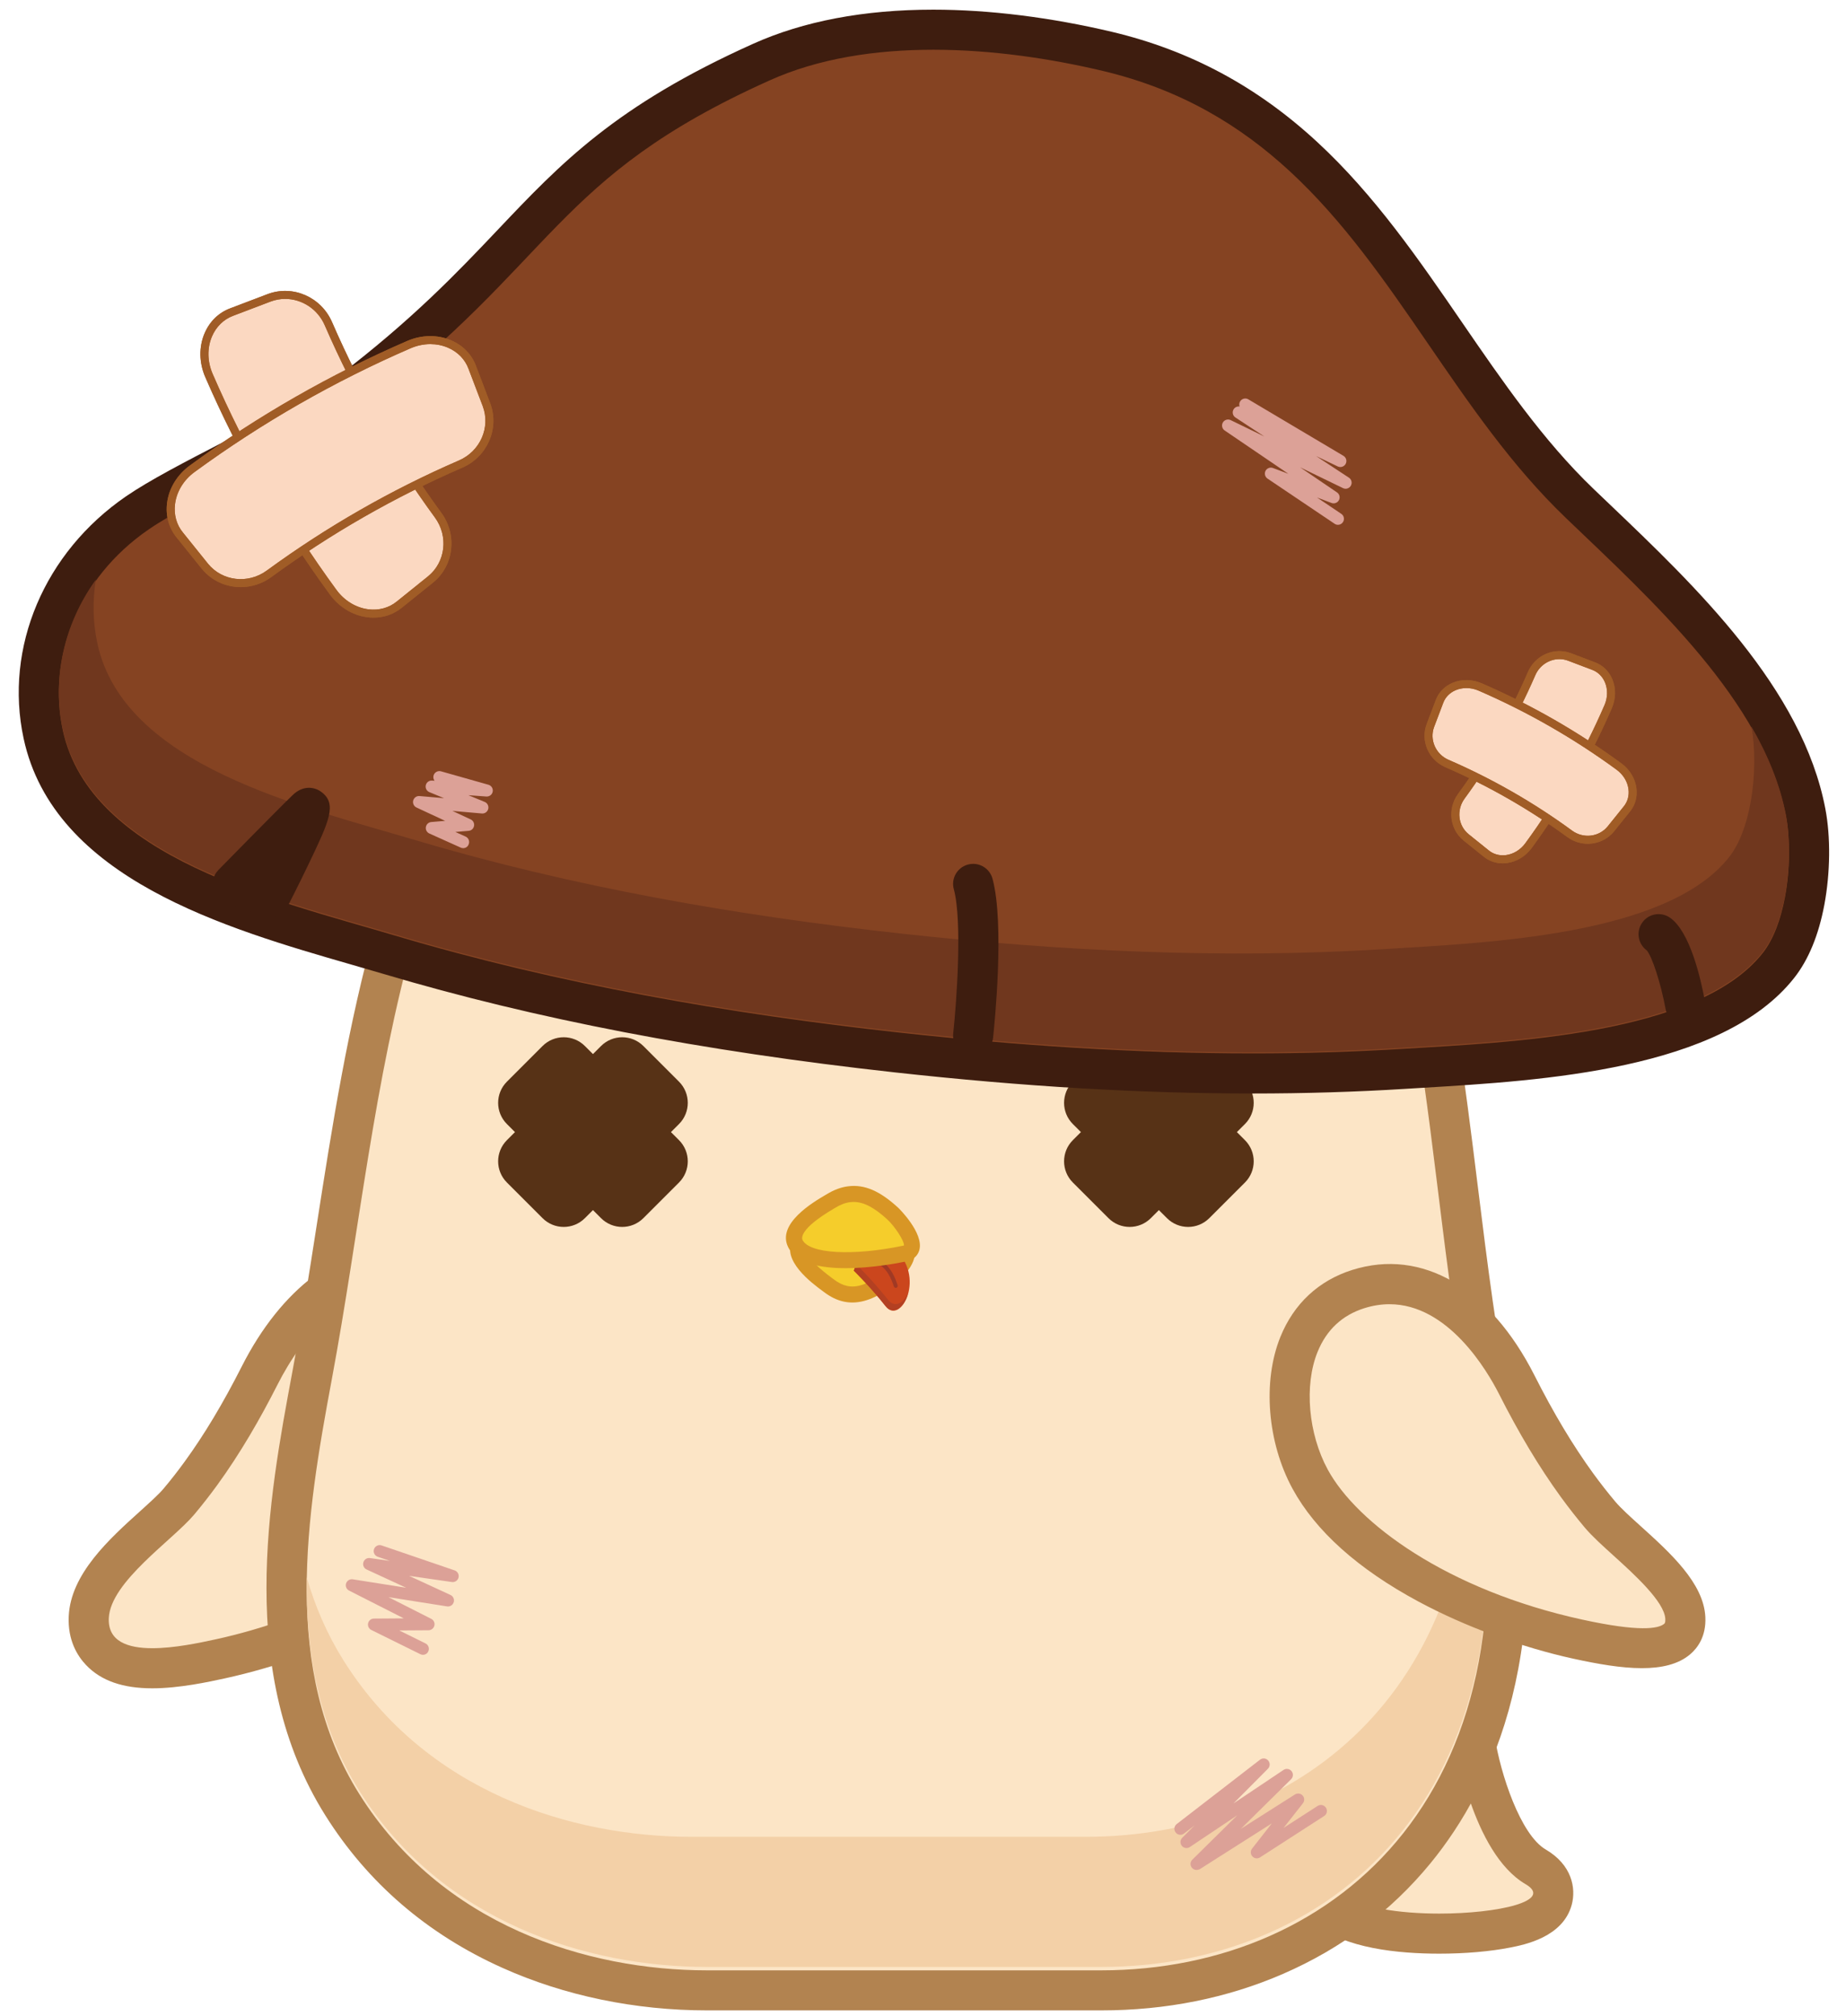 <svg width="87" height="95" viewBox="0 0 87 95" fill="none" xmlns="http://www.w3.org/2000/svg">
<path d="M7.18 78.615C6.054 78.615 5.257 78.353 4.742 77.812C4.466 77.523 4.145 77.008 4.183 76.203C4.258 74.605 5.841 73.175 7.237 71.914C7.713 71.483 8.164 71.075 8.421 70.769C8.776 70.348 9.128 69.896 9.47 69.428C10.423 68.113 11.33 66.604 12.239 64.812C14.641 60.076 17.799 59.566 19.046 59.566C19.631 59.566 20.226 59.661 20.817 59.846C22.404 60.345 23.577 61.438 24.212 63.008C25.058 65.101 24.826 67.974 23.638 70.159C22.553 72.151 20.555 73.942 17.701 75.476C15.518 76.651 12.851 77.633 10.386 78.171C9.675 78.326 8.349 78.615 7.18 78.615Z" fill="#FCE5C6"/>
<path d="M19.048 60.512C19.524 60.512 20.021 60.586 20.537 60.748C24.28 61.925 24.409 66.768 22.809 69.709C20.616 73.739 14.398 76.331 10.186 77.249C9.392 77.422 8.206 77.672 7.181 77.672C6.025 77.672 5.075 77.355 5.128 76.249C5.209 74.54 8.135 72.581 9.147 71.38C9.527 70.929 9.889 70.462 10.237 69.986C11.321 68.492 12.25 66.885 13.083 65.243C14.241 62.958 16.311 60.512 19.048 60.512ZM19.048 58.623C16.045 58.623 13.255 60.723 11.398 64.386C10.512 66.133 9.632 67.601 8.707 68.874C8.38 69.325 8.042 69.758 7.7 70.162C7.485 70.419 7.037 70.823 6.605 71.214C5.146 72.53 3.333 74.17 3.239 76.161C3.184 77.3 3.654 78.044 4.058 78.467C4.761 79.204 5.783 79.562 7.179 79.562C8.448 79.562 9.84 79.258 10.586 79.096C15.435 78.038 21.98 75.18 24.465 70.611C25.803 68.154 26.046 65.03 25.087 62.656C24.343 60.816 22.966 59.533 21.101 58.948C20.421 58.731 19.73 58.623 19.048 58.623Z" fill="#B28350"/>
<path d="M67.833 91.123C66.395 91.123 63.807 90.97 62.621 89.943L62.055 89.452L62.404 88.789C62.725 88.179 65.615 82.784 68.105 81.332L69.304 80.633L69.514 82.004C69.718 83.319 70.626 86.953 72.37 87.975C73.312 88.526 73.237 89.236 73.161 89.516C72.802 90.844 70.065 91.123 67.833 91.123Z" fill="#FCE5C6"/>
<path d="M68.583 82.147C68.583 82.147 69.373 87.313 71.896 88.79C73.249 89.581 70.602 90.178 67.835 90.178C65.956 90.178 64.022 89.904 63.242 89.228C63.242 89.228 66.254 83.505 68.583 82.147ZM70.03 79.117L67.631 80.515C64.97 82.067 62.114 87.313 61.57 88.348L60.871 89.676L62.004 90.656C63.351 91.821 65.918 92.067 67.833 92.067C69.038 92.067 70.221 91.965 71.165 91.78C71.847 91.646 73.66 91.291 74.074 89.763C74.287 88.975 74.078 87.877 72.848 87.158C71.656 86.461 70.712 83.584 70.448 81.86L70.03 79.117Z" fill="#B28350"/>
<path d="M33.331 93.797C30.07 93.797 26.871 93.134 24.075 91.88C20.7 90.365 18.027 88.066 16.131 85.046C12.125 78.665 13.617 70.668 14.707 64.828C15.134 62.537 15.502 60.181 15.857 57.902C16.582 53.255 17.332 48.45 18.636 43.834C21.39 34.087 29.457 28.321 40.773 28.009C41.16 27.998 41.551 27.994 41.932 27.994C48.825 27.994 54.557 29.677 58.971 32.998C63.678 36.537 66.61 41.748 67.688 48.486C68.091 50.998 68.408 53.567 68.716 56.049C69.158 59.62 69.615 63.313 70.329 66.87C72.444 77.428 69.519 83.758 66.691 87.207C63.208 91.457 57.953 93.799 51.894 93.799H33.331V93.797Z" fill="#FCE5C6"/>
<path d="M41.931 28.938C54.904 28.938 64.607 35.209 66.754 48.634C67.733 54.75 68.184 60.983 69.4 67.056C72.832 84.184 63.122 92.853 51.893 92.853C51.893 92.853 33.364 92.853 33.332 92.853C27.663 92.853 20.816 90.732 16.933 84.544C13.25 78.678 14.44 71.419 15.637 65.003C16.935 58.046 17.62 50.914 19.547 44.092C22.382 34.053 30.674 29.232 40.8 28.955C41.178 28.941 41.557 28.938 41.931 28.938ZM41.931 27.049V28.938V27.049C41.541 27.049 41.142 27.055 40.745 27.066C28.989 27.389 20.599 33.408 17.726 43.578C16.406 48.249 15.652 53.083 14.923 57.757C14.568 60.03 14.202 62.379 13.777 64.655C12.659 70.648 11.129 78.855 15.331 85.547C17.328 88.728 20.14 91.15 23.689 92.74C26.605 94.049 29.939 94.74 33.33 94.74H51.891C54.949 94.74 57.835 94.162 60.466 93.02C63.222 91.824 65.561 90.069 67.419 87.803C70.375 84.195 73.439 77.603 71.252 66.682C70.545 63.157 70.09 59.482 69.65 55.929C69.342 53.439 69.023 50.863 68.618 48.334C67.5 41.347 64.446 35.934 59.537 32.241C57.229 30.505 54.526 29.183 51.504 28.312C48.595 27.474 45.375 27.049 41.931 27.049Z" fill="#B28350"/>
<path d="M69.398 66.895C69.381 66.808 69.366 66.722 69.349 66.635C69.706 79.87 61.015 86.56 51.152 86.56C51.152 86.56 32.622 86.56 32.59 86.56C26.922 86.56 20.075 84.439 16.192 78.251C15.406 77.001 14.845 75.686 14.456 74.332C14.409 77.851 15 81.309 16.93 84.384C20.815 90.572 27.662 92.693 33.329 92.693C33.359 92.693 51.89 92.693 51.89 92.693C63.119 92.693 72.83 84.025 69.398 66.895Z" fill="#F3D0A7"/>
<path d="M74.317 69.986C74.665 70.464 75.027 70.928 75.407 71.38C76.419 72.581 79.345 74.54 79.426 76.249C79.525 78.334 76.057 77.617 74.368 77.248C70.154 76.328 63.938 73.737 61.745 69.708C60.145 66.767 60.274 61.924 64.017 60.748C67.495 59.656 70.113 62.561 71.472 65.241C72.304 66.884 73.233 68.492 74.317 69.986Z" fill="#FCE5C6"/>
<path d="M77.379 78.612C76.401 78.612 75.285 78.413 74.168 78.17C71.703 77.632 69.038 76.649 66.853 75.475C63.999 73.939 62.002 72.15 60.916 70.157C59.726 67.972 59.496 65.097 60.342 63.005C60.977 61.435 62.15 60.343 63.736 59.844C67.01 58.817 70.217 60.674 72.317 64.812C73.22 66.599 74.125 68.108 75.082 69.428C75.421 69.893 75.772 70.343 76.131 70.769C76.388 71.073 76.837 71.481 77.315 71.912C78.713 73.174 80.296 74.604 80.371 76.202C80.415 77.118 80.003 77.665 79.65 77.964C79.089 78.438 78.295 78.612 77.379 78.612ZM65.484 61.461C65.106 61.461 64.713 61.52 64.301 61.648C63.257 61.977 62.514 62.672 62.093 63.715C61.458 65.288 61.657 67.566 62.577 69.257C63.944 71.77 68.184 74.93 74.571 76.324C77.26 76.912 78.154 76.755 78.431 76.523C78.452 76.506 78.494 76.47 78.484 76.292C78.446 75.48 77.003 74.177 76.05 73.314C75.525 72.838 75.028 72.39 74.688 71.986C74.3 71.525 73.919 71.037 73.556 70.539C72.538 69.135 71.582 67.541 70.634 65.666C70.088 64.599 68.256 61.461 65.484 61.461Z" fill="#B28350"/>
<path d="M28.325 49.294L27.946 49.674L27.566 49.294C27.014 48.743 26.121 48.743 25.569 49.294L23.89 50.974C23.339 51.525 23.339 52.419 23.89 52.97L24.27 53.35L23.89 53.73C23.339 54.281 23.339 55.175 23.89 55.726L25.569 57.405C26.121 57.957 27.014 57.957 27.566 57.405L27.946 57.026L28.325 57.405C28.877 57.957 29.77 57.957 30.322 57.405L32.001 55.726C32.552 55.175 32.552 54.281 32.001 53.73L31.621 53.35L32.001 52.97C32.552 52.419 32.552 51.525 32.001 50.974L30.322 49.294C29.77 48.743 28.877 48.743 28.325 49.294Z" fill="#573216"/>
<path d="M54.997 49.294L54.617 49.674L54.238 49.294C53.686 48.743 52.793 48.743 52.241 49.294L50.562 50.974C50.011 51.525 50.011 52.419 50.562 52.97L50.942 53.35L50.562 53.73C50.011 54.281 50.011 55.175 50.562 55.726L52.241 57.405C52.793 57.957 53.686 57.957 54.238 57.405L54.617 57.026L54.997 57.405C55.549 57.957 56.442 57.957 56.993 57.405L58.673 55.726C59.224 55.175 59.224 54.281 58.673 53.73L58.293 53.35L58.673 52.97C59.224 52.419 59.224 51.525 58.673 50.974L56.993 49.294C56.444 48.743 55.549 48.743 54.997 49.294Z" fill="#573216"/>
<path d="M39.832 60.965C39.579 60.908 39.325 60.786 39.067 60.589C38.834 60.412 37.242 59.326 37.699 58.585C38.256 57.686 41.454 57.883 42.502 58.625C43.209 59.125 42.147 60.062 41.819 60.308C41.114 60.837 40.476 61.111 39.832 60.965Z" fill="#F5CD2B"/>
<path d="M40.17 61.381C40.032 61.381 39.891 61.366 39.747 61.334C39.436 61.264 39.139 61.118 38.837 60.89L38.771 60.841C38.276 60.476 36.769 59.369 37.377 58.387C37.581 58.059 37.989 57.832 38.591 57.709C39.791 57.467 41.812 57.675 42.72 58.317C43.043 58.546 43.115 58.835 43.117 59.035C43.126 59.764 42.225 60.474 42.044 60.61C41.583 60.956 40.918 61.381 40.17 61.381ZM39.691 58.367C39.349 58.367 39.022 58.393 38.74 58.45C38.195 58.559 38.049 58.735 38.019 58.784C37.994 58.824 37.819 59.203 39.218 60.233L39.294 60.289C39.505 60.45 39.709 60.552 39.911 60.597C40.384 60.705 40.901 60.522 41.589 60.006C41.963 59.726 42.361 59.273 42.359 59.044C42.359 59.024 42.359 58.988 42.28 58.933C41.797 58.589 40.682 58.367 39.691 58.367Z" fill="#D89625"/>
<path d="M59.041 50.585C53.798 50.585 48.309 50.262 42.263 49.596C33.244 48.602 25.424 47.097 18.352 44.995C17.869 44.851 17.363 44.706 16.839 44.554C11.141 42.911 3.336 40.661 2.033 34.604C1.192 30.69 2.936 26.594 6.477 24.165C7.535 23.439 9.178 22.589 10.92 21.69C13.02 20.604 15.194 19.48 16.454 18.523C20.077 15.767 22.234 13.491 24.138 11.483C27.044 8.417 29.553 5.771 35.873 2.929C38.126 1.914 40.856 1.402 43.982 1.402C46.535 1.402 49.374 1.757 52.192 2.426C55.698 3.259 58.716 4.88 61.423 7.377C64.067 9.817 66.134 12.832 68.132 15.744C70.032 18.513 71.997 21.377 74.445 23.724C74.694 23.962 74.947 24.206 75.204 24.452C79.157 28.222 84.076 32.916 85.097 38.3C85.328 39.513 85.309 41.068 85.05 42.46C84.886 43.344 84.537 44.588 83.815 45.502C80.659 49.505 72.454 49.996 67.023 50.321C66.731 50.338 66.449 50.355 66.179 50.372C63.877 50.512 61.476 50.585 59.041 50.585Z" fill="#854322"/>
<path d="M43.985 2.344C46.72 2.344 49.499 2.754 51.977 3.343C55.671 4.221 58.461 5.925 60.785 8.069C65.843 12.74 68.682 19.502 73.793 24.404C77.814 28.259 83.142 33.049 84.172 38.471C84.366 39.499 84.374 40.946 84.123 42.281C83.932 43.301 83.592 44.257 83.074 44.914C80.013 48.798 71.026 49.121 66.122 49.427C63.769 49.574 61.408 49.642 59.041 49.642C53.478 49.642 47.893 49.266 42.368 48.658C34.341 47.774 26.338 46.384 18.624 44.091C13.016 42.423 4.254 40.434 2.958 34.407C2.24 31.069 3.621 27.271 7.013 24.945C9.272 23.397 14.633 21.098 17.028 19.275C26.27 12.241 26.04 8.388 36.262 3.793C38.572 2.75 41.258 2.344 43.985 2.344ZM43.985 0.455C40.725 0.455 37.865 0.997 35.489 2.066C28.999 4.984 26.431 7.693 23.456 10.832C21.576 12.814 19.448 15.059 15.885 17.77C14.69 18.68 12.459 19.832 10.489 20.851C8.721 21.765 7.051 22.628 5.946 23.385C2.087 26.032 0.191 30.512 1.113 34.801C2.535 41.412 10.653 43.752 16.58 45.462C17.109 45.615 17.608 45.758 18.086 45.9C25.21 48.019 33.087 49.534 42.161 50.535C48.241 51.206 53.762 51.531 59.041 51.531C61.495 51.531 63.918 51.457 66.239 51.312C66.508 51.295 66.789 51.278 67.082 51.261C72.68 50.926 81.14 50.42 84.559 46.083C85.233 45.228 85.713 44.064 85.981 42.629C86.261 41.127 86.28 39.442 86.028 38.12C84.95 32.438 79.911 27.63 75.861 23.765C75.604 23.52 75.351 23.278 75.102 23.04C72.724 20.76 70.788 17.936 68.914 15.207C66.885 12.251 64.789 9.193 62.067 6.681C59.239 4.07 56.081 2.376 52.415 1.503C49.525 0.818 46.611 0.455 43.985 0.455Z" fill="#3E1D0F"/>
<path d="M84.171 38.419C83.897 36.978 83.319 35.582 82.543 34.235C82.726 35.221 82.731 36.596 82.493 37.869C82.31 38.848 81.985 39.766 81.487 40.397C78.548 44.125 69.921 44.433 65.215 44.728C57.648 45.2 49.974 44.822 42.415 43.989C34.71 43.139 27.028 41.806 19.624 39.605C14.243 38.005 5.832 36.096 4.587 30.31C4.378 29.336 4.355 28.319 4.517 27.316C2.985 29.443 2.455 32.012 2.957 34.352C4.253 40.381 13.015 42.37 18.623 44.036C26.337 46.329 34.34 47.719 42.367 48.603C50.244 49.472 58.239 49.865 66.121 49.374C71.026 49.068 80.012 48.747 83.073 44.862C83.591 44.204 83.931 43.249 84.122 42.229C84.373 40.893 84.365 39.448 84.171 38.419Z" fill="#70371E"/>
<path d="M10.969 41.66C10.969 41.66 13.685 38.887 14.45 38.148C15.215 37.41 12.708 42.3 12.708 42.3L10.969 41.66Z" fill="#854322"/>
<path d="M12.708 43.243C12.598 43.243 12.489 43.224 12.381 43.184L10.641 42.544C10.341 42.433 10.116 42.178 10.046 41.866C9.976 41.554 10.069 41.226 10.294 40.997C10.405 40.884 13.027 38.207 13.794 37.467C14.29 36.987 14.831 37.085 15.142 37.318C15.9 37.879 15.513 38.691 14.576 40.654C14.081 41.69 13.554 42.72 13.548 42.729C13.382 43.052 13.053 43.243 12.708 43.243Z" fill="#3E1D0F"/>
<path d="M45.863 48.804C45.863 48.804 46.417 43.689 45.863 41.656V48.804Z" fill="#854322"/>
<path d="M45.862 49.747C45.828 49.747 45.794 49.745 45.76 49.741C45.241 49.684 44.867 49.22 44.924 48.7C45.073 47.327 45.366 43.427 44.952 41.902C44.814 41.4 45.112 40.88 45.615 40.743C46.119 40.605 46.637 40.903 46.775 41.406C47.358 43.547 46.861 48.36 46.803 48.902C46.746 49.388 46.338 49.747 45.862 49.747Z" fill="#3E1D0F"/>
<path d="M79.426 47.378C79.426 47.378 78.906 44.545 78.168 44.023L79.426 47.378Z" fill="#854322"/>
<path d="M79.424 48.323C78.977 48.323 78.58 48.003 78.497 47.548C78.278 46.355 77.855 45.045 77.603 44.781C77.194 44.477 77.099 43.899 77.396 43.478C77.696 43.051 78.285 42.951 78.712 43.251C79.628 43.897 80.135 46.007 80.356 47.206C80.45 47.718 80.11 48.211 79.598 48.306C79.54 48.317 79.481 48.323 79.424 48.323ZM77.617 44.791C77.619 44.792 77.621 44.794 77.622 44.794C77.622 44.794 77.621 44.792 77.617 44.791Z" fill="#3E1D0F"/>
<path d="M40.242 59.888C40.242 59.888 41.019 60.645 41.74 61.561C42.464 62.477 43.689 60.109 42.091 58.8C42.093 58.8 40.694 58.55 40.242 59.888Z" fill="#CB461D"/>
<path d="M41.849 61.25C41.175 60.396 40.457 59.682 40.363 59.588C40.318 59.675 40.274 59.767 40.238 59.871C40.238 59.871 41.015 60.629 41.736 61.545C42.105 62.011 42.603 61.624 42.792 60.961C42.56 61.431 42.159 61.643 41.849 61.25Z" fill="#B34022"/>
<path d="M42.216 60.69C42.176 60.69 42.138 60.663 42.125 60.623C41.853 59.753 41.432 59.598 41.428 59.598C41.379 59.581 41.352 59.528 41.367 59.479C41.385 59.43 41.435 59.403 41.485 59.418C41.505 59.426 42 59.592 42.304 60.569C42.32 60.618 42.291 60.671 42.242 60.688C42.235 60.688 42.225 60.69 42.216 60.69Z" fill="#A03924"/>
<path d="M40.022 56.277C39.746 56.311 39.461 56.415 39.163 56.598C38.895 56.762 37.072 57.754 37.482 58.596C37.98 59.62 40.604 59.495 42.633 59.074C43.545 58.885 42.408 57.497 42.083 57.197C41.382 56.551 40.729 56.188 40.022 56.277Z" fill="#F5CD2B"/>
<path d="M39.857 59.763C38.682 59.763 37.52 59.545 37.141 58.763C36.606 57.666 38.325 56.653 38.89 56.321L38.964 56.278C39.302 56.07 39.642 55.945 39.974 55.904C40.743 55.807 41.47 56.121 42.337 56.92C42.35 56.931 43.551 58.106 43.327 58.913C43.281 59.073 43.143 59.355 42.707 59.445C42.305 59.528 41.073 59.763 39.857 59.763ZM40.231 56.642C40.176 56.642 40.123 56.646 40.069 56.651C39.84 56.68 39.609 56.767 39.36 56.92L39.275 56.971C37.673 57.915 37.783 58.353 37.821 58.431C38.138 59.081 40.172 59.2 42.556 58.705C42.579 58.699 42.594 58.695 42.603 58.691C42.62 58.472 42.163 57.787 41.827 57.475C41.207 56.905 40.707 56.642 40.231 56.642Z" fill="#D89625"/>
<path d="M56.391 88.122C56.308 88.122 56.225 88.084 56.17 88.014C56.079 87.901 56.089 87.739 56.193 87.637L58.316 85.542L56.075 87.042C55.955 87.123 55.792 87.099 55.7 86.987C55.607 86.876 55.614 86.711 55.717 86.607L56.304 86.018L55.803 86.405C55.679 86.502 55.501 86.479 55.407 86.354C55.31 86.23 55.335 86.052 55.458 85.958L59.383 82.926C59.502 82.835 59.67 82.85 59.768 82.964C59.866 83.077 59.862 83.245 59.757 83.351L58.13 84.989L60.491 83.408C60.612 83.327 60.777 83.351 60.869 83.464C60.962 83.578 60.952 83.742 60.849 83.846L58.482 86.182L61.03 84.564C61.147 84.49 61.3 84.511 61.392 84.613C61.485 84.715 61.491 84.87 61.406 84.977L60.495 86.139L62.099 85.104C62.231 85.019 62.405 85.057 62.49 85.189C62.575 85.321 62.537 85.495 62.405 85.58L59.385 87.529C59.267 87.605 59.114 87.584 59.022 87.482C58.929 87.38 58.924 87.225 59.009 87.115L59.94 85.927L56.546 88.084C56.497 88.107 56.444 88.122 56.391 88.122Z" fill="#DCA197"/>
<path d="M19.934 77.983C19.892 77.983 19.849 77.974 19.809 77.953L17.499 76.812C17.382 76.754 17.32 76.623 17.348 76.495C17.378 76.367 17.491 76.276 17.622 76.276L19.031 76.266L16.453 74.957C16.328 74.895 16.267 74.75 16.311 74.618C16.354 74.485 16.487 74.404 16.625 74.425L19.142 74.823L17.278 73.962C17.149 73.903 17.085 73.76 17.125 73.624C17.165 73.49 17.299 73.403 17.437 73.424L18.373 73.558L17.803 73.363C17.656 73.312 17.576 73.152 17.627 73.004C17.678 72.857 17.839 72.776 17.986 72.829L21.428 74.005C21.566 74.053 21.645 74.198 21.611 74.34C21.577 74.481 21.439 74.574 21.296 74.553L19.28 74.262L21.231 75.163C21.36 75.222 21.424 75.367 21.384 75.503C21.343 75.639 21.209 75.724 21.069 75.702L18.307 75.265L20.325 76.289C20.442 76.348 20.502 76.48 20.472 76.606C20.442 76.733 20.328 76.824 20.198 76.826L18.817 76.835L20.055 77.447C20.194 77.517 20.253 77.687 20.183 77.826C20.138 77.925 20.038 77.983 19.934 77.983Z" fill="#DCA197"/>
<path d="M15.7 27.904C13.374 24.727 11.41 21.302 9.846 17.691C9.311 16.461 9.823 15.109 10.921 14.703C11.51 14.478 12.101 14.253 12.691 14.03C13.79 13.622 15.01 14.181 15.475 15.25C16.859 18.442 18.595 21.472 20.65 24.279C21.338 25.221 21.203 26.557 20.297 27.299C19.806 27.694 19.313 28.091 18.822 28.487C17.915 29.23 16.491 28.988 15.7 27.904Z" fill="#FBD8C1"/>
<path d="M17.603 29.106C17.505 29.106 17.406 29.1 17.308 29.087C16.622 29 15.98 28.609 15.548 28.016C13.215 24.828 11.237 21.381 9.673 17.767C9.381 17.095 9.369 16.345 9.641 15.709C9.879 15.149 10.312 14.728 10.856 14.528C11.443 14.303 12.034 14.079 12.624 13.856C13.806 13.416 15.134 13.997 15.648 15.178C17.027 18.357 18.761 21.381 20.802 24.171C21.562 25.211 21.392 26.651 20.417 27.448C19.924 27.844 19.433 28.241 18.94 28.636C18.566 28.942 18.099 29.106 17.603 29.106ZM13.438 14.086C13.211 14.086 12.981 14.126 12.758 14.209C12.171 14.432 11.579 14.657 10.99 14.881C10.542 15.048 10.187 15.393 9.989 15.858C9.758 16.4 9.77 17.04 10.021 17.618C11.574 21.205 13.536 24.63 15.854 27.795C16.226 28.305 16.774 28.64 17.357 28.713C17.856 28.777 18.336 28.645 18.704 28.343C19.197 27.946 19.69 27.548 20.181 27.153C20.999 26.483 21.14 25.27 20.5 24.392C18.441 21.581 16.694 18.53 15.304 15.327C14.968 14.555 14.22 14.086 13.438 14.086Z" fill="#A05C26"/>
<path d="M17.603 29.106C17.505 29.106 17.406 29.1 17.308 29.087C16.622 29 15.98 28.609 15.548 28.016C13.215 24.828 11.237 21.381 9.673 17.767C9.381 17.095 9.369 16.345 9.641 15.709C9.879 15.149 10.312 14.728 10.856 14.528C11.443 14.303 12.034 14.079 12.624 13.856C13.806 13.416 15.134 13.997 15.648 15.178C17.027 18.357 18.761 21.381 20.802 24.171C21.562 25.211 21.392 26.651 20.417 27.448C19.924 27.844 19.433 28.241 18.94 28.636C18.566 28.942 18.099 29.106 17.603 29.106ZM13.438 14.086C13.211 14.086 12.981 14.126 12.758 14.209C12.171 14.432 11.579 14.657 10.99 14.881C10.542 15.048 10.187 15.393 9.989 15.858C9.758 16.4 9.77 17.04 10.021 17.618C11.574 21.205 13.536 24.63 15.854 27.795C16.226 28.305 16.774 28.64 17.357 28.713C17.856 28.777 18.336 28.645 18.704 28.343C19.197 27.946 19.69 27.548 20.181 27.153C20.999 26.483 21.14 25.27 20.5 24.392C18.441 21.581 16.694 18.53 15.304 15.327C14.968 14.555 14.22 14.086 13.438 14.086Z" fill="#A05C26"/>
<path d="M9.059 22.091C12.236 19.766 15.662 17.804 19.274 16.24C20.503 15.707 21.856 16.217 22.26 17.314C22.485 17.904 22.707 18.495 22.932 19.084C23.338 20.184 22.781 21.404 21.71 21.868C18.516 23.251 15.488 24.987 12.68 27.042C11.737 27.729 10.402 27.593 9.66 26.687C9.265 26.196 8.868 25.703 8.473 25.212C7.733 24.307 7.975 22.883 9.059 22.091Z" fill="#FBD8C1"/>
<path d="M11.346 27.668C10.655 27.668 9.977 27.373 9.512 26.806L8.324 25.329C7.958 24.881 7.797 24.302 7.875 23.699C7.961 23.013 8.352 22.371 8.945 21.939C12.128 19.61 15.577 17.634 19.196 16.066C19.87 15.775 20.622 15.764 21.259 16.036C21.818 16.276 22.235 16.707 22.435 17.249L23.108 19.017C23.546 20.201 22.964 21.529 21.784 22.041C18.612 23.414 15.587 25.146 12.789 27.193C12.353 27.513 11.845 27.668 11.346 27.668ZM20.28 16.217C19.967 16.217 19.648 16.284 19.347 16.414C15.753 17.97 12.328 19.933 9.168 22.245C8.658 22.617 8.324 23.165 8.25 23.748C8.186 24.247 8.316 24.725 8.619 25.093L9.807 26.57C10.477 27.39 11.69 27.53 12.568 26.891C15.388 24.829 18.439 23.081 21.634 21.697C22.63 21.264 23.123 20.146 22.755 19.151L22.082 17.383C21.918 16.935 21.572 16.582 21.111 16.384C20.851 16.272 20.569 16.217 20.28 16.217Z" fill="#A05C26"/>
<path d="M11.346 27.668C10.655 27.668 9.977 27.373 9.512 26.806L8.324 25.329C7.958 24.881 7.797 24.302 7.875 23.699C7.961 23.013 8.352 22.371 8.945 21.939C12.128 19.61 15.577 17.634 19.196 16.066C19.87 15.775 20.622 15.764 21.259 16.036C21.818 16.276 22.235 16.707 22.435 17.249L23.108 19.017C23.546 20.201 22.964 21.529 21.784 22.041C18.612 23.414 15.587 25.146 12.789 27.193C12.353 27.513 11.845 27.668 11.346 27.668ZM20.28 16.217C19.967 16.217 19.648 16.284 19.347 16.414C15.753 17.97 12.328 19.933 9.168 22.245C8.658 22.617 8.324 23.165 8.25 23.748C8.186 24.247 8.316 24.725 8.619 25.093L9.807 26.57C10.477 27.39 11.69 27.53 12.568 26.891C15.388 24.829 18.439 23.081 21.634 21.697C22.63 21.264 23.123 20.146 22.755 19.151L22.082 17.383C21.918 16.935 21.572 16.582 21.111 16.384C20.851 16.272 20.569 16.217 20.28 16.217Z" fill="#A05C26"/>
<path d="M72.04 39.847C73.53 37.813 74.788 35.616 75.791 33.303C76.133 32.515 75.806 31.648 75.104 31.389C74.726 31.246 74.348 31.102 73.97 30.959C73.266 30.698 72.484 31.055 72.185 31.741C71.299 33.786 70.187 35.726 68.869 37.526C68.428 38.13 68.513 38.986 69.095 39.46C69.411 39.713 69.726 39.966 70.041 40.221C70.621 40.697 71.534 40.542 72.04 39.847Z" fill="#FBD8C1"/>
<path d="M70.821 40.684C70.489 40.684 70.173 40.575 69.92 40.367C69.607 40.112 69.291 39.861 68.976 39.608C68.322 39.075 68.207 38.112 68.715 37.415C70.024 35.628 71.133 33.694 72.011 31.665C72.355 30.875 73.243 30.488 74.034 30.781L75.169 31.212C75.534 31.346 75.823 31.625 75.983 32.001C76.165 32.426 76.157 32.929 75.963 33.376C74.954 35.703 73.685 37.917 72.191 39.957C71.903 40.352 71.475 40.612 71.017 40.671C70.953 40.68 70.887 40.684 70.821 40.684ZM73.492 31.062C73.018 31.062 72.563 31.348 72.359 31.816C71.469 33.869 70.347 35.828 69.021 37.638C68.632 38.172 68.717 38.909 69.216 39.313C69.531 39.566 69.847 39.819 70.162 40.074C70.385 40.257 70.672 40.335 70.972 40.297C71.327 40.252 71.662 40.048 71.888 39.736C73.365 37.719 74.621 35.53 75.619 33.227C75.772 32.874 75.779 32.481 75.638 32.151C75.519 31.873 75.305 31.665 75.039 31.567L73.904 31.136C73.768 31.085 73.63 31.062 73.492 31.062Z" fill="#A05C26"/>
<path d="M70.821 40.684C70.489 40.684 70.173 40.575 69.92 40.367C69.607 40.112 69.291 39.861 68.976 39.608C68.322 39.075 68.207 38.112 68.715 37.415C70.024 35.628 71.133 33.694 72.011 31.665C72.355 30.875 73.243 30.488 74.034 30.781L75.169 31.212C75.534 31.346 75.823 31.625 75.983 32.001C76.165 32.426 76.157 32.929 75.963 33.376C74.954 35.703 73.685 37.917 72.191 39.957C71.903 40.352 71.475 40.612 71.017 40.671C70.953 40.68 70.887 40.684 70.821 40.684ZM73.492 31.062C73.018 31.062 72.563 31.348 72.359 31.816C71.469 33.869 70.347 35.828 69.021 37.638C68.632 38.172 68.717 38.909 69.216 39.313C69.531 39.566 69.847 39.819 70.162 40.074C70.385 40.257 70.672 40.335 70.972 40.297C71.327 40.252 71.662 40.048 71.888 39.736C73.365 37.719 74.621 35.53 75.619 33.227C75.772 32.874 75.779 32.481 75.638 32.151C75.519 31.873 75.305 31.665 75.039 31.567L73.904 31.136C73.768 31.085 73.63 31.062 73.492 31.062Z" fill="#A05C26"/>
<path d="M76.299 36.12C74.262 34.63 72.067 33.374 69.754 32.371C68.966 32.029 68.099 32.356 67.84 33.058C67.697 33.436 67.553 33.814 67.41 34.194C67.149 34.898 67.506 35.68 68.192 35.978C70.237 36.864 72.179 37.977 73.977 39.293C74.582 39.733 75.437 39.647 75.911 39.067C76.164 38.751 76.418 38.436 76.672 38.12C77.147 37.539 76.992 36.626 76.299 36.12Z" fill="#FBD8C1"/>
<path d="M74.833 39.763C74.499 39.763 74.159 39.659 73.868 39.448C72.083 38.141 70.149 37.032 68.118 36.154C67.329 35.81 66.942 34.922 67.234 34.131C67.378 33.749 67.521 33.371 67.665 32.994C67.799 32.629 68.08 32.34 68.454 32.18C68.879 31.998 69.38 32.006 69.829 32.2C72.156 33.209 74.37 34.476 76.41 35.971C76.803 36.258 77.064 36.684 77.122 37.142C77.175 37.548 77.067 37.939 76.82 38.243C76.565 38.558 76.312 38.872 76.061 39.187C75.751 39.565 75.296 39.763 74.833 39.763ZM69.108 32.425C68.932 32.425 68.76 32.459 68.604 32.525C68.324 32.644 68.116 32.858 68.018 33.124C67.874 33.504 67.731 33.881 67.587 34.261C67.365 34.864 67.663 35.544 68.267 35.806C70.322 36.696 72.281 37.818 74.089 39.142C74.621 39.531 75.358 39.446 75.766 38.947C76.017 38.634 76.272 38.318 76.527 38.001C76.709 37.778 76.788 37.489 76.748 37.187C76.703 36.832 76.499 36.499 76.189 36.273C74.172 34.796 71.981 33.541 69.68 32.544C69.495 32.465 69.301 32.425 69.108 32.425Z" fill="#A05C26"/>
<path d="M74.833 39.763C74.499 39.763 74.159 39.659 73.868 39.448C72.083 38.141 70.149 37.032 68.118 36.154C67.329 35.81 66.942 34.922 67.234 34.131C67.378 33.749 67.521 33.371 67.665 32.994C67.799 32.629 68.08 32.34 68.454 32.18C68.879 31.998 69.38 32.006 69.829 32.2C72.156 33.209 74.37 34.476 76.41 35.971C76.803 36.258 77.064 36.684 77.122 37.142C77.175 37.548 77.067 37.939 76.82 38.243C76.565 38.558 76.312 38.872 76.061 39.187C75.751 39.565 75.296 39.763 74.833 39.763ZM69.108 32.425C68.932 32.425 68.76 32.459 68.604 32.525C68.324 32.644 68.116 32.858 68.018 33.124C67.874 33.504 67.731 33.881 67.587 34.261C67.365 34.864 67.663 35.544 68.267 35.806C70.322 36.696 72.281 37.818 74.089 39.142C74.621 39.531 75.358 39.446 75.766 38.947C76.017 38.634 76.272 38.318 76.527 38.001C76.709 37.778 76.788 37.489 76.748 37.187C76.703 36.832 76.499 36.499 76.189 36.273C74.172 34.796 71.981 33.541 69.68 32.544C69.495 32.465 69.301 32.425 69.108 32.425Z" fill="#A05C26"/>
<path d="M63.058 24.732C63.003 24.732 62.948 24.717 62.899 24.683L59.737 22.554C59.618 22.475 59.579 22.316 59.643 22.189C59.709 22.063 59.86 22.004 59.994 22.055L60.721 22.329L57.718 20.287C57.595 20.204 57.558 20.04 57.631 19.912C57.705 19.783 57.867 19.734 58 19.798L59.59 20.571L58.224 19.674C58.1 19.592 58.06 19.428 58.134 19.298C58.192 19.194 58.307 19.141 58.421 19.156C58.394 19.08 58.4 18.994 58.445 18.918C58.525 18.784 58.699 18.738 58.834 18.82L63.315 21.481C63.445 21.558 63.492 21.725 63.42 21.859C63.349 21.993 63.184 22.046 63.048 21.982L62.025 21.492L63.574 22.511C63.698 22.592 63.738 22.758 63.664 22.888C63.59 23.019 63.428 23.068 63.294 23.003L61.271 22.021L63.011 23.204C63.13 23.285 63.169 23.442 63.103 23.568C63.037 23.695 62.886 23.753 62.752 23.702L62.068 23.444L63.213 24.214C63.343 24.301 63.377 24.477 63.29 24.607C63.237 24.688 63.148 24.732 63.058 24.732Z" fill="#DCA197"/>
<path d="M21.831 39.969C21.791 39.969 21.754 39.962 21.716 39.945L20.233 39.278C20.116 39.225 20.048 39.098 20.071 38.972C20.093 38.845 20.197 38.749 20.326 38.738L20.979 38.683L19.629 38.054C19.504 37.995 19.44 37.857 19.474 37.723C19.51 37.591 19.638 37.5 19.772 37.514L20.926 37.614L20.235 37.329C20.107 37.276 20.035 37.138 20.067 37.002C20.099 36.866 20.226 36.773 20.363 36.785L20.479 36.792C20.428 36.724 20.409 36.633 20.433 36.545C20.477 36.394 20.634 36.307 20.783 36.348L23.019 36.981C23.159 37.021 23.246 37.16 23.221 37.302C23.197 37.446 23.066 37.546 22.921 37.536L22.075 37.474L22.844 37.791C22.972 37.844 23.044 37.984 23.01 38.12C22.976 38.256 22.851 38.349 22.709 38.335L21.323 38.214L22.183 38.615C22.3 38.67 22.364 38.794 22.341 38.921C22.319 39.047 22.215 39.144 22.086 39.153L21.459 39.206L21.943 39.423C22.086 39.487 22.148 39.656 22.084 39.797C22.043 39.907 21.939 39.969 21.831 39.969Z" fill="#DCA197"/>
</svg>
